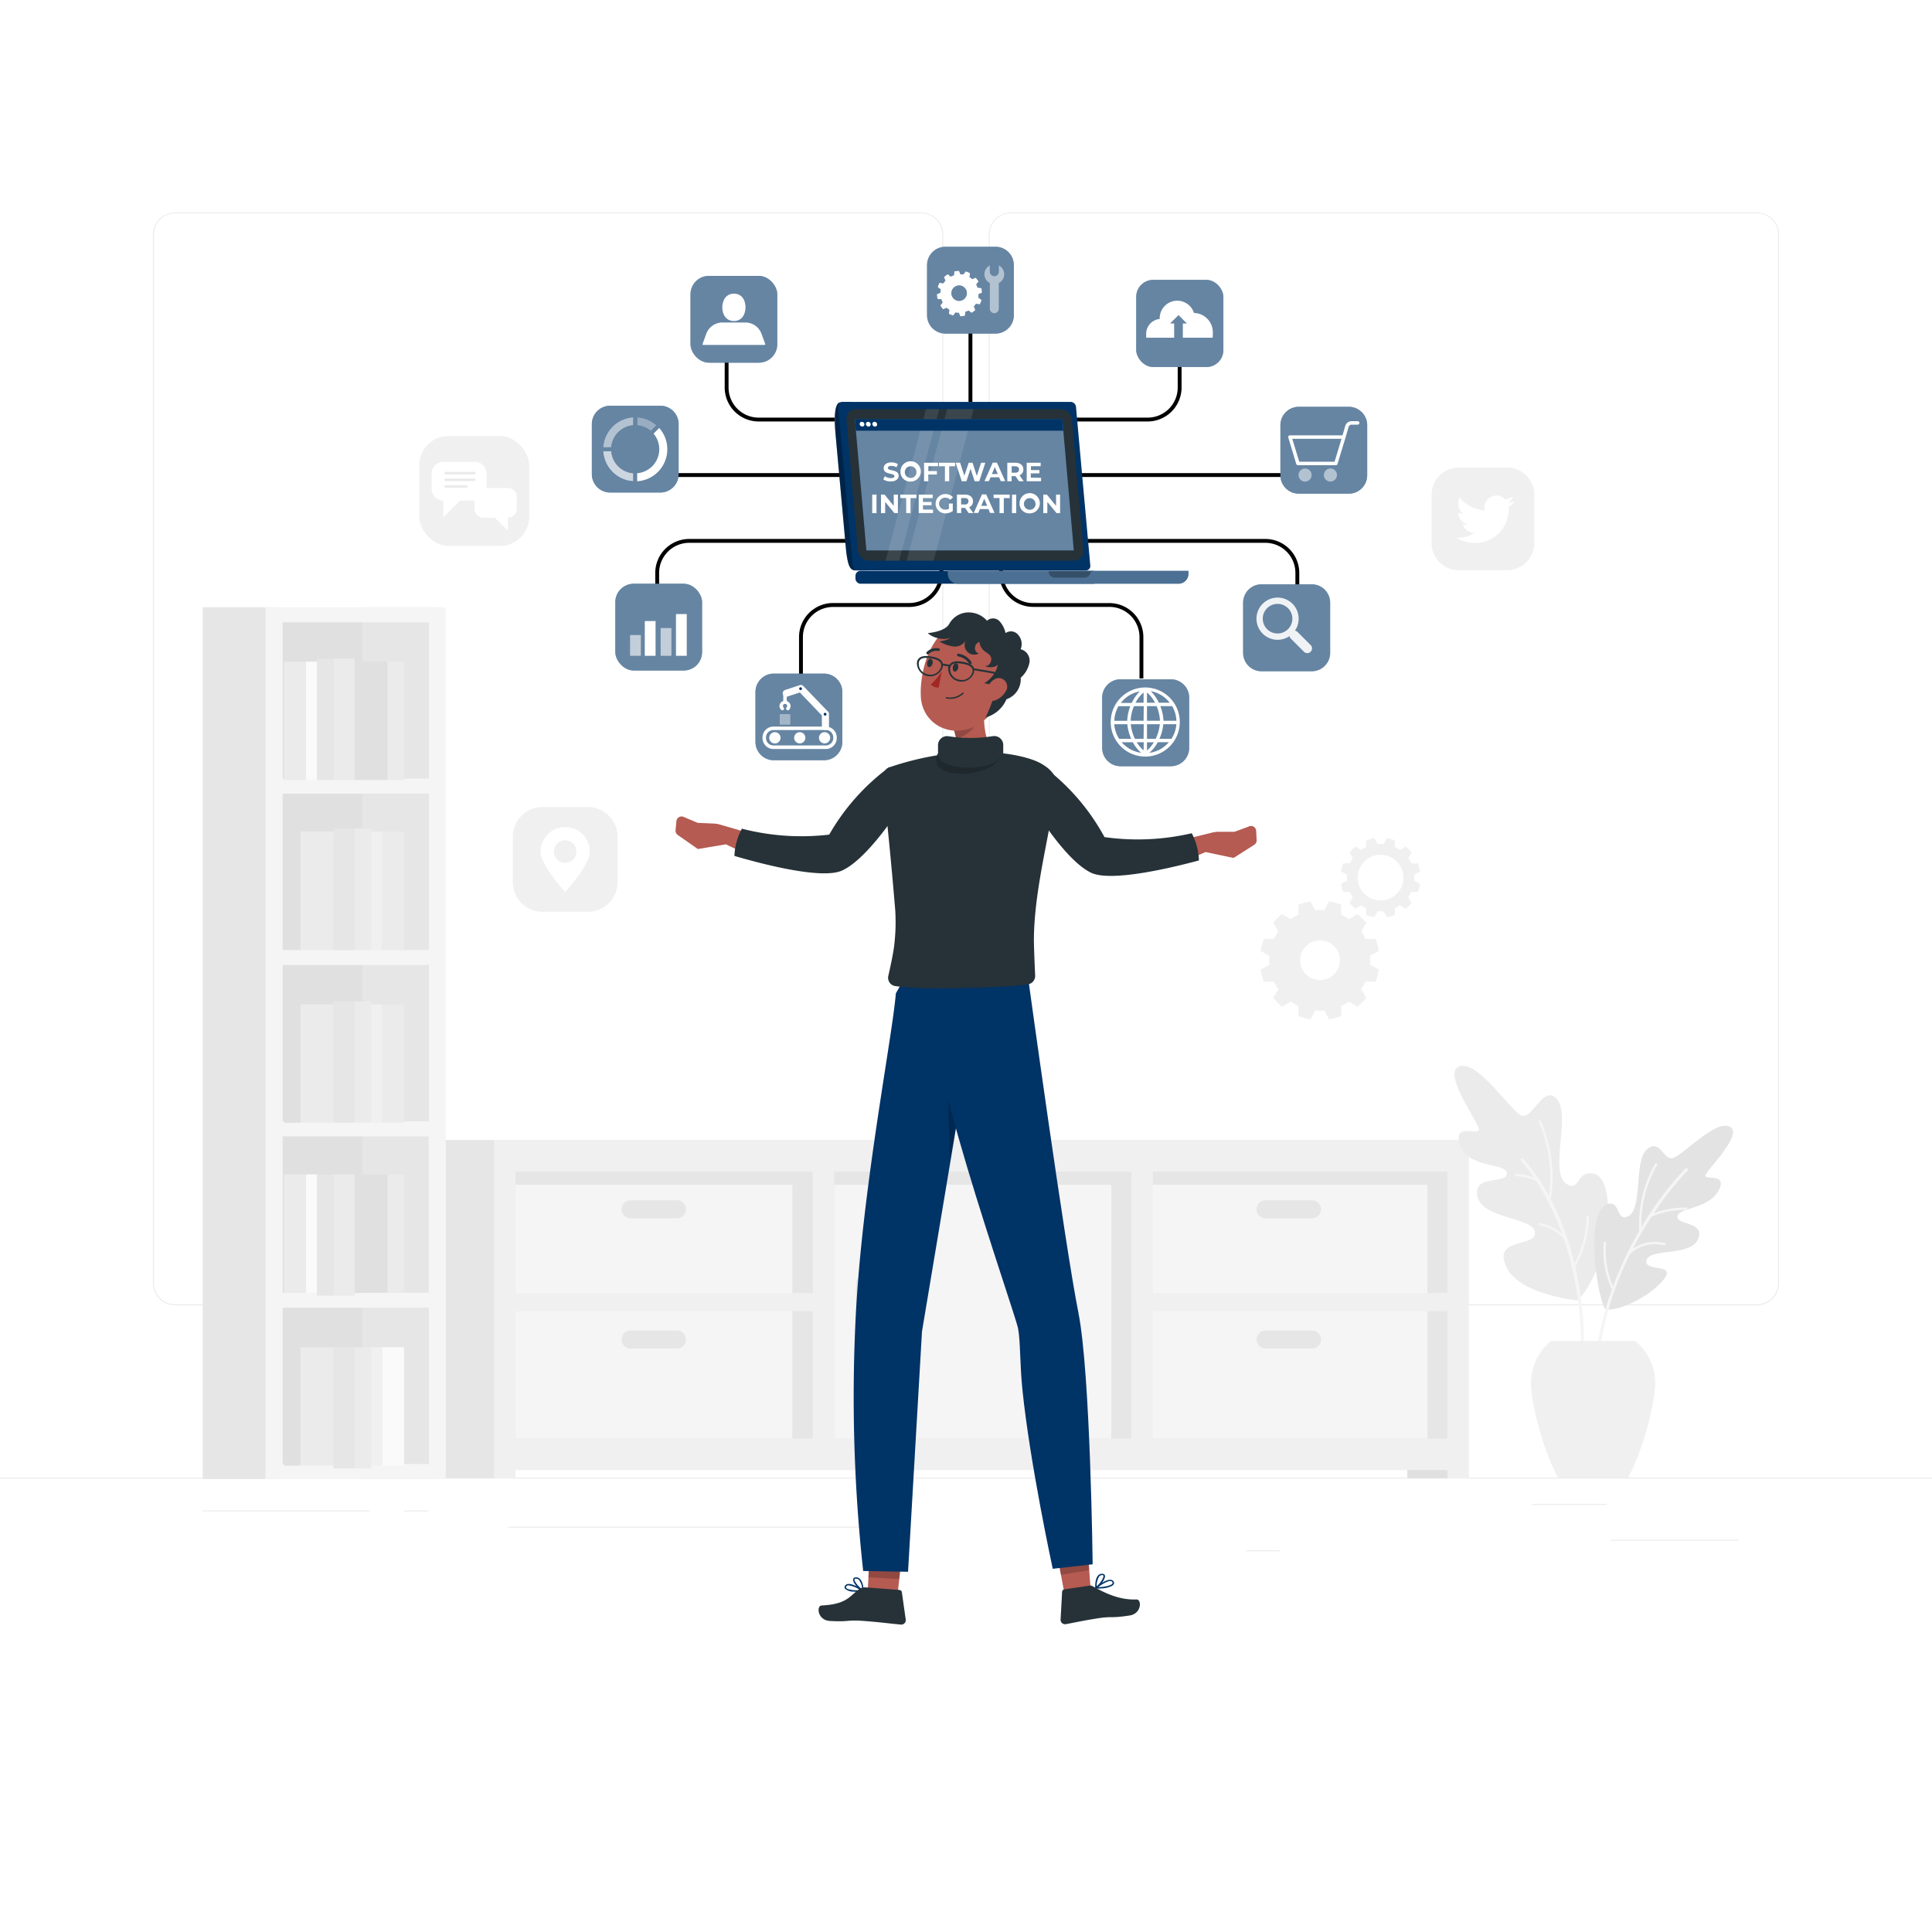 <svg class="animated" id="freepik_stories-software-integration" xmlns="http://www.w3.org/2000/svg" viewBox="0 0 500 500" version="1.1" xmlns:xlink="http://www.w3.org/1999/xlink" xmlns:svgjs="http://svgjs.com/svgjs"><style>svg#freepik_stories-software-integration:not(.animated) .animable {opacity: 0;}svg#freepik_stories-software-integration.animated #freepik--background-complete--inject-1 {animation: 1.5s Infinite  linear floating;animation-delay: 0s;}svg#freepik_stories-software-integration.animated #freepik--Globe--inject-1 {animation: 1.5s Infinite  linear heartbeat;animation-delay: 0s;}svg#freepik_stories-software-integration.animated #freepik--Search--inject-1 {animation: 1.5s Infinite  linear heartbeat;animation-delay: 0s;}svg#freepik_stories-software-integration.animated #freepik--Cart--inject-1 {animation: 1.5s Infinite  linear heartbeat;animation-delay: 0s;}svg#freepik_stories-software-integration.animated #freepik--Cloud--inject-1 {animation: 1.5s Infinite  linear heartbeat;animation-delay: 0s;}svg#freepik_stories-software-integration.animated #freepik--Tools--inject-1 {animation: 1.5s Infinite  linear heartbeat;animation-delay: 0s;}svg#freepik_stories-software-integration.animated #freepik--Machine--inject-1 {animation: 1.5s Infinite  linear heartbeat;animation-delay: 0s;}svg#freepik_stories-software-integration.animated #freepik--Profile--inject-1 {animation: 1.5s Infinite  linear heartbeat;animation-delay: 0s;}svg#freepik_stories-software-integration.animated #freepik--chart-2--inject-1 {animation: 1.5s Infinite  linear heartbeat;animation-delay: 0s;}svg#freepik_stories-software-integration.animated #freepik--chart-1--inject-1 {animation: 1.5s Infinite  linear heartbeat;animation-delay: 0s;}svg#freepik_stories-software-integration.animated #freepik--Device--inject-1 {animation: 1.5s Infinite  linear heartbeat;animation-delay: 0s;}            @keyframes floating {                0% {                    opacity: 1;                    transform: translateY(0px);                }                50% {                    transform: translateY(-10px);                }                100% {                    opacity: 1;                    transform: translateY(0px);                }            }                    @keyframes heartbeat {                0% {                    transform: scale(1);                }                10% {                    transform: scale(1.1);                }                30% {                    transform: scale(1);                }                40% {                    transform: scale(1);                }                50% {                    transform: scale(1.1);                }                60% {                    transform: scale(1);                }                100% {                    transform: scale(1);                }            }        .animator-hidden { display: none; }</style><g id="freepik--background-complete--inject-1" class="animable animator-active" style="transform-origin: 250px 228.23px;"><rect x="416.78" y="398.49" width="33.12" height="0.25" style="fill: rgb(235, 235, 235); transform-origin: 433.34px 398.615px;" id="elmdzl9730f5o" class="animable"></rect><rect x="322.53" y="401.21" width="8.69" height="0.25" style="fill: rgb(235, 235, 235); transform-origin: 326.875px 401.335px;" id="elb2umhx8a889" class="animable"></rect><rect x="396.59" y="389.21" width="19.19" height="0.25" style="fill: rgb(235, 235, 235); transform-origin: 406.185px 389.335px;" id="eludau43jxu9i" class="animable"></rect><rect x="52.46" y="390.89" width="43.19" height="0.25" style="fill: rgb(235, 235, 235); transform-origin: 74.055px 391.015px;" id="el875p62zis1" class="animable"></rect><rect x="104.56" y="390.89" width="6.33" height="0.25" style="fill: rgb(235, 235, 235); transform-origin: 107.725px 391.015px;" id="elmp7wev4kzdr" class="animable"></rect><rect x="131.47" y="395.11" width="93.68" height="0.25" style="fill: rgb(235, 235, 235); transform-origin: 178.31px 395.235px;" id="elfw0ox5n137g" class="animable"></rect><path d="M238.4,337.8H45.3a5.71,5.71,0,0,1-5.71-5.71V60.66A5.71,5.71,0,0,1,45.3,55H238.4a5.71,5.71,0,0,1,5.71,5.71V332.09A5.71,5.71,0,0,1,238.4,337.8ZM45.3,55.2a5.47,5.47,0,0,0-5.46,5.46V332.09a5.47,5.47,0,0,0,5.46,5.46H238.4a5.47,5.47,0,0,0,5.46-5.46V60.66a5.47,5.47,0,0,0-5.46-5.46Z" style="fill: rgb(235, 235, 235); transform-origin: 141.85px 196.4px;" id="elyuwlcznp1hj" class="animable"></path><path d="M454.7,337.8H261.6a5.71,5.71,0,0,1-5.71-5.71V60.66A5.71,5.71,0,0,1,261.6,55H454.7a5.71,5.71,0,0,1,5.71,5.71V332.09A5.71,5.71,0,0,1,454.7,337.8ZM261.6,55.2a5.47,5.47,0,0,0-5.46,5.46V332.09a5.47,5.47,0,0,0,5.46,5.46H454.7a5.47,5.47,0,0,0,5.46-5.46V60.66a5.47,5.47,0,0,0-5.46-5.46Z" style="fill: rgb(235, 235, 235); transform-origin: 358.15px 196.4px;" id="elc664g6f9gel" class="animable"></path><rect y="382.4" width="500" height="0.25" style="fill: rgb(235, 235, 235); transform-origin: 250px 382.525px;" id="elter5wdj5kqp" class="animable"></rect><g id="el5y6qmap2gq9"><rect x="295.69" y="300.63" width="81.48" height="75.92" style="fill: rgb(230, 230, 230); transform-origin: 336.43px 338.59px; transform: rotate(180deg);" class="animable"></rect></g><g id="eluihbb3y0qda"><rect x="364.21" y="378.93" width="10.4" height="3.63" style="fill: rgb(224, 224, 224); transform-origin: 369.41px 380.745px; transform: rotate(180deg);" class="animable"></rect></g><g id="el4ew9ukpvdu8"><rect x="130.23" y="300.63" width="165.45" height="75.19" style="fill: rgb(230, 230, 230); transform-origin: 212.955px 338.225px; transform: rotate(180deg);" class="animable"></rect></g><g id="el122al78foiua"><rect x="102.6" y="295.03" width="25.4" height="87.54" style="fill: rgb(230, 230, 230); transform-origin: 115.3px 338.8px; transform: rotate(180deg);" class="animable"></rect></g><g id="eludyp88l2o7"><rect x="215.89" y="306.61" width="71.73" height="65.69" style="fill: rgb(245, 245, 245); transform-origin: 251.755px 339.455px; transform: rotate(180deg);" class="animable"></rect></g><g id="eli90g1pd60h"><rect x="297.68" y="306.61" width="71.73" height="65.69" style="fill: rgb(245, 245, 245); transform-origin: 333.545px 339.455px; transform: rotate(180deg);" class="animable"></rect></g><g id="elpeeq7baezzi"><rect x="133.33" y="306.61" width="71.73" height="65.69" style="fill: rgb(245, 245, 245); transform-origin: 169.195px 339.455px; transform: rotate(180deg);" class="animable"></rect></g><path d="M127.88,295v87.54h5.54v-2.08H374.58v2.08h5.55V295H127.88Zm246.7,39.64H298.37V303.23h76.21ZM298.37,372.3V339.35h76.21V372.3Zm-82.48-69.07h76.93V372.3H215.89Zm-82.47,36.12h76.93V372.3H133.42Zm0-36.12h76.93v31.44H133.42Z" style="fill: rgb(240, 240, 240); transform-origin: 254.005px 338.77px;" id="elfj6wgh3dvbt" class="animable"></path><path d="M327.54,315.29h12a2.33,2.33,0,0,0,2.34-2.33h0a2.33,2.33,0,0,0-2.34-2.33h-12a2.33,2.33,0,0,0-2.33,2.33h0A2.33,2.33,0,0,0,327.54,315.29Z" style="fill: rgb(230, 230, 230); transform-origin: 333.545px 312.96px;" id="elamzyr5aq0j" class="animable"></path><path d="M226.21,344.22v-12a2.33,2.33,0,0,0-2.33-2.33h0a2.33,2.33,0,0,0-2.34,2.33v12a2.33,2.33,0,0,0,2.34,2.33h0A2.33,2.33,0,0,0,226.21,344.22Z" style="fill: rgb(230, 230, 230); transform-origin: 223.875px 338.22px;" id="el3l5d100ti3i" class="animable"></path><path d="M327.54,349h12a2.33,2.33,0,0,0,2.34-2.33h0a2.34,2.34,0,0,0-2.34-2.34h-12a2.33,2.33,0,0,0-2.33,2.34h0A2.33,2.33,0,0,0,327.54,349Z" style="fill: rgb(230, 230, 230); transform-origin: 333.545px 346.665px;" id="el3ukstjd7wzw" class="animable"></path><path d="M163.19,315.29h12a2.33,2.33,0,0,0,2.33-2.33h0a2.33,2.33,0,0,0-2.33-2.33h-12a2.33,2.33,0,0,0-2.33,2.33h0A2.33,2.33,0,0,0,163.19,315.29Z" style="fill: rgb(230, 230, 230); transform-origin: 169.19px 312.96px;" id="el1h8hf7p4z28" class="animable"></path><path d="M163.19,349h12a2.33,2.33,0,0,0,2.33-2.33h0a2.33,2.33,0,0,0-2.33-2.34h-12a2.33,2.33,0,0,0-2.33,2.34h0A2.33,2.33,0,0,0,163.19,349Z" style="fill: rgb(230, 230, 230); transform-origin: 169.19px 346.665px;" id="ele4bn4f0jhei" class="animable"></path><g id="el7qwccdv1t2i"><rect x="70.93" y="159.1" width="23.72" height="221.74" style="fill: rgb(224, 224, 224); transform-origin: 82.79px 269.97px; transform: rotate(180deg);" class="animable"></rect></g><path d="M52.46,157.16V382.78H70.93V157.16Z" style="fill: rgb(230, 230, 230); transform-origin: 61.695px 269.97px;" id="elstnri2fpue9" class="animable"></path><path d="M93.77,157.16V382.78h18.48V157.16Z" style="fill: rgb(230, 230, 230); transform-origin: 103.01px 269.97px;" id="ello0vnrvvc2d" class="animable"></path><path d="M68.72,157.16V382.78h46.66V157.16ZM111,161.05V201.5H73.15V161.05ZM73.15,290.2V249.74H111V290.2Zm37.8,3.89v40.46H73.15V294.09Zm-37.8-48.24V205.4H111v40.45Zm0,133V338.44H111v40.45Z" style="fill: rgb(245, 245, 245); transform-origin: 92.05px 269.97px;" id="eljbbsjz35gie" class="animable"></path><rect x="86.28" y="170.48" width="5.51" height="31.39" style="fill: rgb(235, 235, 235); transform-origin: 89.035px 186.175px;" id="elbog7g87dvku" class="animable"></rect><rect x="82.02" y="170.48" width="4.26" height="31.39" style="fill: rgb(230, 230, 230); transform-origin: 84.15px 186.175px;" id="el85mohuuxwqn" class="animable"></rect><rect x="91.79" y="171.23" width="8.52" height="30.65" style="fill: rgb(224, 224, 224); transform-origin: 96.05px 186.555px;" id="el9l7m1gs22sb" class="animable"></rect><rect x="100.31" y="171.23" width="4.26" height="30.65" style="fill: rgb(235, 235, 235); transform-origin: 102.44px 186.555px;" id="eldzp0acuin7b" class="animable"></rect><rect x="73.49" y="171.23" width="5.68" height="30.65" style="fill: rgb(235, 235, 235); transform-origin: 76.33px 186.555px;" id="el4l78ooabeyf" class="animable"></rect><rect x="79.18" y="171.23" width="2.84" height="30.65" style="fill: rgb(250, 250, 250); transform-origin: 80.6px 186.555px;" id="eluq5ntkf3xte" class="animable"></rect><g id="elv7i4hkgggxm"><rect x="86.28" y="214.44" width="5.51" height="31.39" style="fill: rgb(230, 230, 230); transform-origin: 89.035px 230.135px; transform: rotate(180deg);" class="animable"></rect></g><g id="elvfzr1akri1"><rect x="91.79" y="214.44" width="4.26" height="31.39" style="fill: rgb(235, 235, 235); transform-origin: 93.92px 230.135px; transform: rotate(180deg);" class="animable"></rect></g><g id="elitf5wtsia9"><rect x="77.76" y="215.19" width="8.52" height="30.65" style="fill: rgb(235, 235, 235); transform-origin: 82.02px 230.515px; transform: rotate(180deg);" class="animable"></rect></g><g id="el4y7qlhcn1q"><rect x="73.49" y="215.19" width="4.26" height="30.65" style="fill: rgb(224, 224, 224); transform-origin: 75.62px 230.515px; transform: rotate(180deg);" class="animable"></rect></g><g id="elljf33o3tkeb"><rect x="98.89" y="215.19" width="5.68" height="30.65" style="fill: rgb(235, 235, 235); transform-origin: 101.73px 230.515px; transform: rotate(180deg);" class="animable"></rect></g><g id="eld4oewohp0a"><rect x="96.05" y="215.19" width="2.84" height="30.65" style="fill: rgb(240, 240, 240); transform-origin: 97.47px 230.515px; transform: rotate(180deg);" class="animable"></rect></g><g id="elmlcwl60vhto"><rect x="86.28" y="259.18" width="5.51" height="31.39" style="fill: rgb(230, 230, 230); transform-origin: 89.035px 274.875px; transform: rotate(180deg);" class="animable"></rect></g><g id="elckdiktz6pmc"><rect x="91.79" y="259.18" width="4.26" height="31.39" style="fill: rgb(235, 235, 235); transform-origin: 93.92px 274.875px; transform: rotate(180deg);" class="animable"></rect></g><g id="elj6nmn2g3sre"><rect x="77.76" y="259.92" width="8.52" height="30.65" style="fill: rgb(235, 235, 235); transform-origin: 82.02px 275.245px; transform: rotate(180deg);" class="animable"></rect></g><g id="el44p7iopq2fx"><rect x="73.49" y="259.92" width="4.26" height="30.65" style="fill: rgb(224, 224, 224); transform-origin: 75.62px 275.245px; transform: rotate(180deg);" class="animable"></rect></g><g id="el1dht2j6tbrp"><rect x="98.89" y="259.92" width="5.68" height="30.65" style="fill: rgb(235, 235, 235); transform-origin: 101.73px 275.245px; transform: rotate(180deg);" class="animable"></rect></g><g id="els9258jcpdzq"><rect x="96.05" y="259.92" width="2.84" height="30.65" style="fill: rgb(240, 240, 240); transform-origin: 97.47px 275.245px; transform: rotate(180deg);" class="animable"></rect></g><rect x="86.28" y="303.92" width="5.51" height="31.39" style="fill: rgb(235, 235, 235); transform-origin: 89.035px 319.615px;" id="elero3hjvmlk9" class="animable"></rect><rect x="82.02" y="303.92" width="4.26" height="31.39" style="fill: rgb(230, 230, 230); transform-origin: 84.15px 319.615px;" id="eln0jwx69dmop" class="animable"></rect><rect x="91.79" y="303.92" width="8.52" height="30.65" style="fill: rgb(224, 224, 224); transform-origin: 96.05px 319.245px;" id="el6s1o4iff319" class="animable"></rect><rect x="100.31" y="303.92" width="4.26" height="30.65" style="fill: rgb(235, 235, 235); transform-origin: 102.44px 319.245px;" id="eln8jffpp2jt" class="animable"></rect><rect x="73.49" y="303.92" width="5.68" height="30.65" style="fill: rgb(235, 235, 235); transform-origin: 76.33px 319.245px;" id="eln4w53ny31l" class="animable"></rect><rect x="79.18" y="303.92" width="2.84" height="30.65" style="fill: rgb(250, 250, 250); transform-origin: 80.6px 319.245px;" id="elx5sz79fezdf" class="animable"></rect><g id="elr8gao0qbhzq"><rect x="86.28" y="348.65" width="5.51" height="31.39" style="fill: rgb(230, 230, 230); transform-origin: 89.035px 364.345px; transform: rotate(180deg);" class="animable"></rect></g><g id="elomamfda7di"><rect x="91.79" y="348.65" width="4.26" height="31.39" style="fill: rgb(235, 235, 235); transform-origin: 93.92px 364.345px; transform: rotate(180deg);" class="animable"></rect></g><g id="elhnf3miwhhe"><rect x="77.76" y="348.65" width="8.52" height="30.65" style="fill: rgb(235, 235, 235); transform-origin: 82.02px 363.975px; transform: rotate(180deg);" class="animable"></rect></g><g id="el1k06mtx7t9k"><rect x="73.49" y="348.65" width="4.26" height="30.65" style="fill: rgb(224, 224, 224); transform-origin: 75.62px 363.975px; transform: rotate(180deg);" class="animable"></rect></g><g id="elfg0tkq1stxa"><rect x="98.89" y="348.65" width="5.68" height="30.65" style="fill: rgb(250, 250, 250); transform-origin: 101.73px 363.975px; transform: rotate(180deg);" class="animable"></rect></g><g id="ellmivsgpfkpb"><rect x="96.05" y="348.65" width="2.84" height="30.65" style="fill: rgb(240, 240, 240); transform-origin: 97.47px 363.975px; transform: rotate(180deg);" class="animable"></rect></g><path d="M408.88,335.9c-.1.11.44.85-1.74.53-5.35-.81-14.69-3-17.28-8.49-3.71-7.87,7.79-5,7.39-9s-13.48-3.33-14.87-9.23,7.49-3.09,7.6-6-10.11-1.09-12.14-7.45,5.7-1.68,4.82-4.33-9.54-14.62-4.84-16,12.64,10.9,15.7,12.64,5.78-8.29,9.43-4.06-2.14,19.05,2.51,21.93c3.47,2.14,2.49-3.76,7.06-2.66C418.74,305.28,416.65,327.21,408.88,335.9Z" style="fill: rgb(235, 235, 235); transform-origin: 396.297px 306.166px;" id="elhsgxi2hf6aj" class="animable"></path><path d="M392.34,303.76a17.81,17.81,0,0,1,4.63.95,33.82,33.82,0,0,0-3.29-4.23.41.41,0,0,1,0-.57.4.4,0,0,1,.56,0,46.56,46.56,0,0,1,6.6,9.57,35.25,35.25,0,0,0-2.61-19.12.3.3,0,0,1,.54-.26c0,.1,4.58,9.57,2.52,20.22.55,1.05,1.1,2.16,1.65,3.36A76.33,76.33,0,0,1,407.47,327a27.37,27.37,0,0,0,3.16-12.11.29.29,0,0,1,.3-.29.29.29,0,0,1,.29.3,27.37,27.37,0,0,1-3.55,12.94,92.4,92.4,0,0,1,2,27.36.41.41,0,0,1-.43.37h-.05a.39.39,0,0,1-.31-.42,87.56,87.56,0,0,0-4.11-34.42,10.91,10.91,0,0,0-6.33-3.62.3.3,0,0,1-.25-.34.29.29,0,0,1,.34-.24,11.19,11.19,0,0,1,5.78,2.87,66.45,66.45,0,0,0-6.77-13.76,16.19,16.19,0,0,0-5.27-1.24A.31.31,0,0,1,392,304,.29.29,0,0,1,392.34,303.76Z" style="fill: rgb(245, 245, 245); transform-origin: 401.603px 322.757px;" id="el9nunlbzo6f9" class="animable"></path><path d="M415.75,338.94c4.45.08,12.05-4.05,15-8.07s-5.49-1.55-4.62-4.76,11.38-.84,13.32-5.43-5.64-3.53-5.34-5.88,8.16-1.87,10.68-6.75-4.39-2.15-3.3-4.17,9.74-10.54,6.12-12.31-11.75,7.09-14.47,8.08-3.35-5.13-6.89-2.2-.89,15.73-5.06,17.42c-3.1,1.26-1.78-4.61-5.35-3.13C409.63,314.33,413.94,338.9,415.75,338.94Z" style="fill: rgb(224, 224, 224); transform-origin: 430.546px 315.139px;" id="el8oafadvbktw" class="animable"></path><g id="el3cz1beh5xek"><g style="opacity: 0.3; transform-origin: 430.546px 315.139px;" class="animable"><path d="M415.75,338.94c4.45.08,12.05-4.05,15-8.07s-5.49-1.55-4.62-4.76,11.38-.84,13.32-5.43-5.64-3.53-5.34-5.88,8.16-1.87,10.68-6.75-4.39-2.15-3.3-4.17,9.74-10.54,6.12-12.31-11.75,7.09-14.47,8.08-3.35-5.13-6.89-2.2-.89,15.73-5.06,17.42c-3.1,1.26-1.78-4.61-5.35-3.13C409.63,314.33,413.94,338.9,415.75,338.94Z" style="fill: rgb(235, 235, 235); transform-origin: 430.546px 315.139px;" id="elfzu96zm4u5m" class="animable"></path></g></g><path d="M417.22,333.59a.23.23,0,0,1-.16-.13,23.24,23.24,0,0,1-2-11.93.3.3,0,0,1,.32-.28.31.31,0,0,1,.28.32,23.67,23.67,0,0,0,1.8,11.35,91.06,91.06,0,0,1,6.78-14.35,31.31,31.31,0,0,1,4.16-17.46.3.3,0,0,1,.5.32,31,31,0,0,0-4.12,16.22,83.27,83.27,0,0,1,11.38-15.22.4.4,0,0,1,.56,0,.39.39,0,0,1,0,.56A77.93,77.93,0,0,0,428,314a23.39,23.39,0,0,1,8.42-1.49.31.31,0,0,1,.29.31.3.3,0,0,1-.3.29h0a22.8,22.8,0,0,0-9,1.75,94.58,94.58,0,0,0-4.85,8.33,10.08,10.08,0,0,1,8.31-1.46.29.29,0,0,1,.21.36.28.28,0,0,1-.36.21,9.56,9.56,0,0,0-8.78,2.13,80.39,80.39,0,0,0-8.63,32.64.4.4,0,0,1-.4.38h0a.39.39,0,0,1-.38-.41A78.49,78.49,0,0,1,417.22,333.59Z" style="fill: rgb(245, 245, 245); transform-origin: 424.684px 329.228px;" id="el4myn3wue00q" class="animable"></path><path d="M403.22,382.43c-4.25-8-7-19.54-7-24.6a14.11,14.11,0,0,1,5.19-10.8h21.77a14.1,14.1,0,0,1,5.18,10.8c0,5.06-2.79,16.61-7,24.6Z" style="fill: rgb(240, 240, 240); transform-origin: 412.29px 364.73px;" id="elpmmaednxay8" class="animable"></path><path d="M366,227.14c0-.26,0-.52,0-.77l1.51-.84a11.29,11.29,0,0,0-.56-2.09l-1.73,0a8.46,8.46,0,0,0-.77-1.34l.89-1.47a10.19,10.19,0,0,0-1.54-1.54l-1.47.89a8.46,8.46,0,0,0-1.34-.77l0-1.73a11.29,11.29,0,0,0-2.09-.56l-.84,1.51c-.25,0-.51,0-.77,0s-.52,0-.77,0l-.84-1.51a11.29,11.29,0,0,0-2.09.56l0,1.73a8.46,8.46,0,0,0-1.34.77l-1.48-.89a10.61,10.61,0,0,0-1.53,1.54l.89,1.47a7.75,7.75,0,0,0-.77,1.34l-1.73,0a10.56,10.56,0,0,0-.56,2.09l1.51.84c0,.25,0,.51,0,.77s0,.52,0,.77l-1.51.84a10.56,10.56,0,0,0,.56,2.09l1.73,0a7.75,7.75,0,0,0,.77,1.34l-.89,1.48a11.06,11.06,0,0,0,1.53,1.53l1.48-.89a7.75,7.75,0,0,0,1.34.77l0,1.73a10.56,10.56,0,0,0,2.09.56l.84-1.51c.25,0,.51,0,.77,0s.52,0,.77,0l.84,1.51a10.56,10.56,0,0,0,2.09-.56l0-1.73a7.75,7.75,0,0,0,1.34-.77l1.47.89a10.61,10.61,0,0,0,1.54-1.53l-.89-1.48a8.46,8.46,0,0,0,.77-1.34l1.73,0a11.29,11.29,0,0,0,.56-2.09l-1.51-.84C366,227.66,366,227.4,366,227.14Zm-8.71,5.92a5.92,5.92,0,1,1,5.92-5.92A5.92,5.92,0,0,1,357.25,233.06Z" style="fill: rgb(240, 240, 240); transform-origin: 357.29px 227.14px;" id="elsnfgxycbt4c" class="animable"></path><path d="M354.62,248.51c0-.39,0-.77-.05-1.15l2.25-1.26A15.05,15.05,0,0,0,356,243l-2.57.05a13.7,13.7,0,0,0-1.16-2l1.33-2.21a15.09,15.09,0,0,0-2.3-2.29l-2.21,1.32a13,13,0,0,0-2-1.15l0-2.58a15.52,15.52,0,0,0-3.13-.84l-1.25,2.26a11.15,11.15,0,0,0-2.31,0l-1.25-2.26a15.52,15.52,0,0,0-3.13.84l0,2.58a13,13,0,0,0-2,1.15l-2.22-1.32a15.49,15.49,0,0,0-2.29,2.29l1.33,2.21a13.7,13.7,0,0,0-1.16,2l-2.58-.05a15.7,15.7,0,0,0-.84,3.13l2.26,1.26c0,.38-.05.76-.05,1.15s0,.77.05,1.15l-2.26,1.26a15.7,15.7,0,0,0,.84,3.13l2.58-.05a13.2,13.2,0,0,0,1.16,2l-1.33,2.21a15.49,15.49,0,0,0,2.29,2.29l2.22-1.32a12.26,12.26,0,0,0,2,1.15l0,2.58a15.52,15.52,0,0,0,3.13.84l1.25-2.26a11.15,11.15,0,0,0,2.31,0l1.25,2.26a15.52,15.52,0,0,0,3.13-.84l0-2.58a12.26,12.26,0,0,0,2-1.15l2.21,1.32a15.09,15.09,0,0,0,2.3-2.29L352.25,256a13.2,13.2,0,0,0,1.16-2l2.57.05a15.05,15.05,0,0,0,.84-3.13l-2.25-1.26C354.6,249.28,354.62,248.9,354.62,248.51Zm-13,5.14a5.14,5.14,0,1,1,5.14-5.14A5.14,5.14,0,0,1,341.58,253.65Z" style="fill: rgb(240, 240, 240); transform-origin: 341.54px 248.54px;" id="eldtrx8jzvxeq" class="animable"></path><path d="M152.16,208.87H140.38a7.66,7.66,0,0,0-7.66,7.67v11.77a7.67,7.67,0,0,0,7.66,7.67h11.78a7.67,7.67,0,0,0,7.66-7.67V216.54A7.66,7.66,0,0,0,152.16,208.87Zm-5.89,22s-6.37-6.94-6.37-10.46a6.37,6.37,0,1,1,12.74,0C152.64,223.9,146.27,230.84,146.27,230.84Z" style="fill: rgb(240, 240, 240); transform-origin: 146.27px 222.425px;" id="elr8ulm8oslg" class="animable"></path><path d="M146.27,217.48a2.91,2.91,0,1,0,2.91,2.9A2.9,2.9,0,0,0,146.27,217.48Z" style="fill: rgb(240, 240, 240); transform-origin: 146.27px 220.39px;" id="elzhlsdx1sezo" class="animable"></path><path d="M390,121H377.57a7.07,7.07,0,0,0-7.08,7.07v12.44a7.07,7.07,0,0,0,7.08,7.07H390a7.06,7.06,0,0,0,7.07-7.07V128A7.06,7.06,0,0,0,390,121Zm1.66,9.09a5.84,5.84,0,0,1-1.13,1.09.08.08,0,0,0-.05.09,8,8,0,0,1-.08,1.39,9.11,9.11,0,0,1-.76,2.79A9.24,9.24,0,0,1,388,137.9a8.26,8.26,0,0,1-4.3,2.4,9.52,9.52,0,0,1-1.76.22,9.11,9.11,0,0,1-5-1.36l-.08,0a6.69,6.69,0,0,0,4.65-1.27,3.19,3.19,0,0,1-2.95-2.18,3.24,3.24,0,0,0,1.35,0h0a3.19,3.19,0,0,1-2.06-1.45,3.12,3.12,0,0,1-.48-1.66,3.23,3.23,0,0,0,1.37.38,3.22,3.22,0,0,1-1.29-1.91,3.06,3.06,0,0,1,.31-2.27,9.12,9.12,0,0,0,6.52,3.28,1.35,1.35,0,0,0-.06-.35,3.08,3.08,0,0,1,.43-2.06,3,3,0,0,1,2.12-1.38,3.09,3.09,0,0,1,2.73.87.17.17,0,0,0,.18.05,6.33,6.33,0,0,0,1.81-.69h0a3.2,3.2,0,0,1-1.25,1.63,5.93,5.93,0,0,0,1.74-.48Z" style="fill: rgb(240, 240, 240); transform-origin: 383.78px 134.29px;" id="elt28ban0yqug" class="animable"></path><rect x="108.51" y="112.84" width="28.45" height="28.45" rx="7.57" style="fill: rgb(240, 240, 240); transform-origin: 122.735px 127.065px;" id="eldkimjlbuktr" class="animable"></rect><path d="M125.92,122.54v4a3,3,0,0,1-3,3h-3.83l-4.37,4.37v-4.37a3,3,0,0,1-3-3v-4a3,3,0,0,1,3-3h8.2A3,3,0,0,1,125.92,122.54Z" style="fill: rgb(255, 255, 255); transform-origin: 118.82px 126.725px;" id="elm0x32kx2ikk" class="animable"></path><path d="M133.75,128.59v3.08a2.31,2.31,0,0,1-2.31,2.31v3.36L128.08,134h-2.94a2.31,2.31,0,0,1-2.31-2.31v-3.08a2.31,2.31,0,0,1,2.31-2.32h6.3A2.31,2.31,0,0,1,133.75,128.59Z" style="fill: rgb(255, 255, 255); transform-origin: 128.29px 131.815px;" id="elw1aufqymyug" class="animable"></path><path d="M122.75,122.79h-7.42a.34.34,0,1,1,0-.68h7.42a.34.34,0,0,1,0,.68Z" style="fill: rgb(235, 235, 235); transform-origin: 119.04px 122.45px;" id="els1bfox2ibi" class="animable"></path><path d="M122.75,124.52h-7.42a.34.34,0,1,1,0-.68h7.42a.34.34,0,1,1,0,.68Z" style="fill: rgb(235, 235, 235); transform-origin: 119.04px 124.18px;" id="elihteknok3l" class="animable"></path><path d="M120.68,126.25h-5.35a.34.34,0,1,1,0-.68h5.35a.34.34,0,1,1,0,.68Z" style="fill: rgb(235, 235, 235); transform-origin: 118.005px 125.91px;" id="el6licnof8o5l" class="animable"></path></g><g id="freepik--Shadow--inject-1" class="animable animator-hidden" style="transform-origin: 250px 412.39px;"><ellipse id="freepik--path--inject-1" cx="250" cy="412.39" rx="193.89" ry="11.32" style="fill: rgb(245, 245, 245); transform-origin: 250px 412.39px;" class="animable"></ellipse></g><g id="freepik--Globe--inject-1" class="animable" style="transform-origin: 283.16px 169.15px;"><path d="M295.9,175.59h-1V164.86a7.81,7.81,0,0,0-7.79-7.8H267.36a8.81,8.81,0,0,1-8.8-8.8V140h1v8.28a7.81,7.81,0,0,0,7.8,7.8h19.75a8.8,8.8,0,0,1,8.79,8.8Z" id="elfgv14qbh7qd" class="animable" style="transform-origin: 277.23px 157.795px;"></path><path d="M303,175.8H290a4.76,4.76,0,0,0-4.76,4.75v13a4.76,4.76,0,0,0,4.76,4.75H303a4.76,4.76,0,0,0,4.76-4.75v-13A4.76,4.76,0,0,0,303,175.8Z" style="fill: rgb(0, 51, 102); transform-origin: 296.5px 187.05px;" id="elsr2hauwj12" class="animable"></path><g id="el4rnx86gz8k4"><g style="opacity: 0.4; transform-origin: 296.5px 187.05px;" class="animable"><path d="M303,175.8H290a4.76,4.76,0,0,0-4.76,4.75v13a4.76,4.76,0,0,0,4.76,4.75H303a4.76,4.76,0,0,0,4.76-4.75v-13A4.76,4.76,0,0,0,303,175.8Z" style="fill: rgb(255, 255, 255); transform-origin: 296.5px 187.05px;" id="elqym5fueriwq" class="animable"></path></g></g><path d="M296.4,177.92a8.94,8.94,0,1,0,8.93,8.93A8.95,8.95,0,0,0,296.4,177.92Zm-1.42,1a10.13,10.13,0,0,0-2.08,3h-2.83A8,8,0,0,1,295,178.93Zm-5.52,3.84h3.06a12.21,12.21,0,0,0-.79,3.58l0,.21h-3.35A8.13,8.13,0,0,1,289.46,182.77Zm.18,8.45a8.07,8.07,0,0,1-1.27-3.78h3.38a12.3,12.3,0,0,0,1,3.78Zm.66.88h2.87a9.6,9.6,0,0,0,2.16,2.73A8,8,0,0,1,290.3,192.1Zm5.66,2.11a8.59,8.59,0,0,1-1.77-2.11H296Zm0-3h-2.25a11.46,11.46,0,0,1-1.07-3.78H296Zm0-4.66h-3.35a10.94,10.94,0,0,1,.86-3.79H296Zm0-4.67h-2.08a8.72,8.72,0,0,1,2.08-2.65Zm8.49,4.67h-3.36v-.21h0a11.9,11.9,0,0,0-.79-3.58h3.06A8,8,0,0,1,304.45,186.56Zm-1.72-4.67h-2.82a10.35,10.35,0,0,0-2.09-3A8,8,0,0,1,302.73,181.89Zm-5.89-2.64a8.55,8.55,0,0,1,2.08,2.64h-2.08Zm0,3.52h2.49a11,11,0,0,1,.87,3.79h-3.36Zm0,4.67h3.32a11.23,11.23,0,0,1-1.07,3.78h-2.25Zm0,6.77V192.1h1.77A8.2,8.2,0,0,1,296.84,194.21Zm.63.62a9.6,9.6,0,0,0,2.16-2.73h2.87A8,8,0,0,1,297.47,194.83Zm5.69-3.61h-3.1a12.3,12.3,0,0,0,1-3.78h3.38A8,8,0,0,1,303.16,191.22Z" style="fill: rgb(255, 255, 255); transform-origin: 296.39px 186.86px;" id="elkput8ylr8u" class="animable"></path></g><g id="freepik--Search--inject-1" class="animable" style="transform-origin: 312.285px 156.6px;"><path d="M336.25,159h-1V148.27a7.79,7.79,0,0,0-7.79-7.79H280.33v-1h47.13a8.8,8.8,0,0,1,8.79,8.79Z" id="elb9mw0yv745q" class="animable" style="transform-origin: 308.29px 149.24px;"></path><path d="M339.48,151.22h-13a4.76,4.76,0,0,0-4.76,4.75v13a4.76,4.76,0,0,0,4.76,4.75h13a4.76,4.76,0,0,0,4.76-4.75V156A4.76,4.76,0,0,0,339.48,151.22Z" style="fill: rgb(0, 51, 102); transform-origin: 332.98px 162.47px;" id="elxk0004w6lx" class="animable"></path><g id="eldyovdcpkyk"><g style="opacity: 0.4; transform-origin: 332.98px 162.47px;" class="animable"><path d="M339.48,151.22h-13a4.76,4.76,0,0,0-4.76,4.75v13a4.76,4.76,0,0,0,4.76,4.75h13a4.76,4.76,0,0,0,4.76-4.75V156A4.76,4.76,0,0,0,339.48,151.22Z" style="fill: rgb(255, 255, 255); transform-origin: 332.98px 162.47px;" id="eltoruqbbfh5" class="animable"></path></g></g><g id="elu3gr0fgaebj"><path d="M334.5,156.26a5.46,5.46,0,1,0-.77,8.36,1.2,1.2,0,0,0,.34.66l3.39,3.39a1.22,1.22,0,1,0,1.73-1.73l-3.39-3.39a1.2,1.2,0,0,0-.67-.34A5.46,5.46,0,0,0,334.5,156.26Zm-1.16,6.56a3.83,3.83,0,1,1,0-5.41A3.82,3.82,0,0,1,333.34,162.82Z" style="fill: rgb(255, 255, 255); opacity: 0.9; transform-origin: 332.363px 161.844px;" class="animable"></path></g></g><g id="freepik--Cart--inject-1" class="animable" style="transform-origin: 316.52px 116.52px;"><rect x="279.21" y="122.44" width="60.32" height="1" id="elc0m3fcxhu1r" class="animable" style="transform-origin: 309.37px 122.94px;"></rect><path d="M349.07,105.28H336.12a4.75,4.75,0,0,0-4.75,4.76V123a4.75,4.75,0,0,0,4.75,4.76h12.95a4.76,4.76,0,0,0,4.76-4.76V110A4.76,4.76,0,0,0,349.07,105.28Z" style="fill: rgb(0, 51, 102); transform-origin: 342.6px 116.52px;" id="elhdptmfoin8i" class="animable"></path><g id="elf2ybwl3ts28"><g style="opacity: 0.4; transform-origin: 342.6px 116.52px;" class="animable"><path d="M349.07,105.28H336.12a4.75,4.75,0,0,0-4.75,4.76V123a4.75,4.75,0,0,0,4.75,4.76h12.95a4.76,4.76,0,0,0,4.76-4.76V110A4.76,4.76,0,0,0,349.07,105.28Z" style="fill: rgb(255, 255, 255); transform-origin: 342.6px 116.52px;" id="el5loyv41dmbw" class="animable"></path></g></g><g id="ell5j8bs3xa2p"><g style="opacity: 0.5; transform-origin: 341.03px 122.94px;" class="animable"><path d="M339.44,122.94a1.69,1.69,0,1,1-1.69-1.69A1.68,1.68,0,0,1,339.44,122.94Z" style="fill: rgb(255, 255, 255); transform-origin: 337.75px 122.94px;" id="eljdoqvg4yk8" class="animable"></path><path d="M346,122.94a1.69,1.69,0,1,1-1.69-1.69A1.68,1.68,0,0,1,346,122.94Z" style="fill: rgb(255, 255, 255); transform-origin: 344.31px 122.94px;" id="elf9oc4sjpcvr" class="animable"></path></g></g><path d="M345.72,120.39H335.9a.46.46,0,0,1-.43-.32l-2.06-6.83a.44.44,0,0,1,.07-.4.45.45,0,0,1,.36-.18h13.94a.47.47,0,0,1,.37.18.47.47,0,0,1,.07.4l-2.07,6.83A.45.45,0,0,1,345.72,120.39Zm-9.48-.9h9.15l1.79-5.93H334.44Z" style="fill: rgb(255, 255, 255); transform-origin: 340.813px 116.525px;" id="el06q1m7vw3msv" class="animable"></path><path d="M347.78,113.56l-.12,0a.45.45,0,0,1-.31-.56l.79-2.75A1.73,1.73,0,0,1,349.8,109h1.56a.45.45,0,1,1,0,.9H349.8a.83.83,0,0,0-.79.6l-.79,2.75A.46.46,0,0,1,347.78,113.56Z" style="fill: rgb(255, 255, 255); transform-origin: 349.571px 111.28px;" id="elycdu6fatcrj" class="animable"></path></g><g id="freepik--Cloud--inject-1" class="animable" style="transform-origin: 296.995px 90.755px;"><path d="M297,109.08H277.38v-1H297a7.79,7.79,0,0,0,7.79-7.79V89.56h1v10.73A8.8,8.8,0,0,1,297,109.08Z" id="elrku53hsvcd" class="animable" style="transform-origin: 291.585px 99.32px;"></path><rect x="294.05" y="72.43" width="22.56" height="22.56" rx="4.4" style="fill: rgb(0, 51, 102); transform-origin: 305.33px 83.71px;" id="elmpru9y5m7v" class="animable"></rect><g id="eln0m5d5fnnf"><g style="opacity: 0.4; transform-origin: 305.33px 83.71px;" class="animable"><rect x="294.05" y="72.43" width="22.56" height="22.56" rx="4.4" style="fill: rgb(255, 255, 255); transform-origin: 305.33px 83.71px;" id="el2o96pn6g22n" class="animable"></rect></g></g><path d="M313.88,86.07c0,.24,0,1.09-.05,1.33h-7.71V83.72h1.05L305,81.54l-2.18,2.18h1.05V87.4h-7.24c0-.12,0-.86,0-1a3.87,3.87,0,0,1,3.5-3.85v-.15A4.54,4.54,0,0,1,309,81a5.29,5.29,0,0,1,.81.08A5,5,0,0,1,313.88,86.07Z" style="fill: rgb(255, 255, 255); transform-origin: 305.255px 82.612px;" id="elz5csnvn406" class="animable"></path></g><g id="freepik--Tools--inject-1" class="animable" style="transform-origin: 251.15px 83.935px;"><rect x="250.65" y="83.46" width="1" height="20.55" id="elbgthdiv34zd" class="animable" style="transform-origin: 251.15px 93.735px;"></rect><path d="M257.63,63.86H244.68a4.76,4.76,0,0,0-4.76,4.76V81.57a4.76,4.76,0,0,0,4.76,4.76h12.95a4.75,4.75,0,0,0,4.75-4.76V68.62A4.75,4.75,0,0,0,257.63,63.86Z" style="fill: rgb(0, 51, 102); transform-origin: 251.15px 75.095px;" id="el46w7ibo8z2x" class="animable"></path><g id="ells2w2vv18na"><g style="opacity: 0.4; transform-origin: 251.15px 75.095px;" class="animable"><path d="M257.63,63.86H244.68a4.76,4.76,0,0,0-4.76,4.76V81.57a4.76,4.76,0,0,0,4.76,4.76h12.95a4.75,4.75,0,0,0,4.75-4.76V68.62A4.75,4.75,0,0,0,257.63,63.86Z" style="fill: rgb(255, 255, 255); transform-origin: 251.15px 75.095px;" id="elz8cjh8rfi19" class="animable"></path></g></g><path d="M253.23,76.57c0-.15,0-.3,0-.44l.91-.36a5.6,5.6,0,0,0-.16-1.23l-1-.11a4.75,4.75,0,0,0-.33-.81l.61-.77a6.52,6.52,0,0,0-.75-1l-.9.39a5.22,5.22,0,0,0-.7-.54l.14-1a5.27,5.27,0,0,0-1.14-.48l-.58.79L249,71l-.43,0-.37-.92a6.27,6.27,0,0,0-1.22.16l-.11,1a4.56,4.56,0,0,0-.82.34l-.77-.62a6,6,0,0,0-1,.76l.39.9a5.35,5.35,0,0,0-.53.7l-1-.15a6.35,6.35,0,0,0-.47,1.14l.79.59c0,.14-.06.28-.08.43a3.25,3.25,0,0,0,0,.44l-.92.36a5.6,5.6,0,0,0,.16,1.23l1,.11a5.73,5.73,0,0,0,.33.81l-.61.77a6.52,6.52,0,0,0,.75,1l.91-.39a4.57,4.57,0,0,0,.69.54l-.14,1a5.47,5.47,0,0,0,1.14.47l.58-.79.44.08.44,0,.36.91a5.51,5.51,0,0,0,1.22-.16l.11-1a4.56,4.56,0,0,0,.82-.34l.77.61a5.42,5.42,0,0,0,1-.75l-.39-.9a5.15,5.15,0,0,0,.53-.7l1,.15a6.35,6.35,0,0,0,.47-1.14l-.79-.59C253.18,76.86,253.21,76.71,253.23,76.57ZM248,77.86a2,2,0,1,1,2.2-1.69A2,2,0,0,1,248,77.86Z" style="fill: rgb(0, 51, 102); transform-origin: 248.3px 75.975px;" id="el7h02h2rswb" class="animable"></path><path d="M253.23,76.57c0-.15,0-.3,0-.44l.91-.36a5.6,5.6,0,0,0-.16-1.23l-1-.11a4.75,4.75,0,0,0-.33-.81l.61-.77a6.52,6.52,0,0,0-.75-1l-.9.39a5.22,5.22,0,0,0-.7-.54l.14-1a5.27,5.27,0,0,0-1.14-.48l-.58.79L249,71l-.43,0-.37-.92a6.27,6.27,0,0,0-1.22.16l-.11,1a4.56,4.56,0,0,0-.82.34l-.77-.62a6,6,0,0,0-1,.76l.39.9a5.35,5.35,0,0,0-.53.7l-1-.15a6.35,6.35,0,0,0-.47,1.14l.79.59c0,.14-.06.28-.08.43a3.25,3.25,0,0,0,0,.44l-.92.36a5.6,5.6,0,0,0,.16,1.23l1,.11a5.73,5.73,0,0,0,.33.81l-.61.77a6.52,6.52,0,0,0,.75,1l.91-.39a4.57,4.57,0,0,0,.69.54l-.14,1a5.47,5.47,0,0,0,1.14.47l.58-.79.44.08.44,0,.36.91a5.51,5.51,0,0,0,1.22-.16l.11-1a4.56,4.56,0,0,0,.82-.34l.77.61a5.42,5.42,0,0,0,1-.75l-.39-.9a5.15,5.15,0,0,0,.53-.7l1,.15a6.35,6.35,0,0,0,.47-1.14l-.79-.59C253.18,76.86,253.21,76.71,253.23,76.57ZM248,77.86a2,2,0,1,1,2.2-1.69A2,2,0,0,1,248,77.86Z" style="fill: rgb(255, 255, 255); transform-origin: 248.3px 75.975px;" id="elva1fdlwc2u" class="animable"></path><g id="el0v563x7va9rc"><g style="opacity: 0.5; transform-origin: 257.33px 74.875px;" class="animable"><path d="M257.33,73.52a2.55,2.55,0,0,1-1.17-4.82v1.61a1.19,1.19,0,0,0,.35.83,1.16,1.16,0,0,0,.82.34,1.17,1.17,0,0,0,1.17-1.17V68.7a2.55,2.55,0,0,1-1.17,4.82Z" style="fill: rgb(255, 255, 255); transform-origin: 257.33px 71.11px;" id="elz301l9j2mo" class="animable"></path><path d="M256.17,79.89V72.81a1.16,1.16,0,0,1,1.16-1.17h0a1.16,1.16,0,0,1,1.16,1.17v7.08a1.16,1.16,0,0,1-1.16,1.16h0A1.16,1.16,0,0,1,256.17,79.89Z" style="fill: rgb(255, 255, 255); transform-origin: 257.33px 76.345px;" id="elg9vx47yld1d" class="animable"></path></g></g></g><g id="freepik--Machine--inject-1" class="animable" style="transform-origin: 219.82px 168.375px;"><path d="M207.79,175.59h-1V164.86a8.81,8.81,0,0,1,8.8-8.8h19.74a7.81,7.81,0,0,0,7.8-7.8V140h1v8.28a8.81,8.81,0,0,1-8.8,8.8H215.59a7.81,7.81,0,0,0-7.8,7.8Z" id="elrwux39jae9" class="animable" style="transform-origin: 225.46px 157.795px;"></path><path d="M213.27,174.33h-13a4.76,4.76,0,0,0-4.76,4.76V192a4.75,4.75,0,0,0,4.76,4.75h13A4.75,4.75,0,0,0,218,192V179.09A4.76,4.76,0,0,0,213.27,174.33Z" style="fill: rgb(0, 51, 102); transform-origin: 206.755px 185.54px;" id="el632tk1qcyv4" class="animable"></path><g id="el4n9u2fht9qw"><g style="opacity: 0.4; transform-origin: 206.755px 185.54px;" class="animable"><path d="M213.27,174.33h-13a4.76,4.76,0,0,0-4.76,4.76V192a4.75,4.75,0,0,0,4.76,4.75h13A4.75,4.75,0,0,0,218,192V179.09A4.76,4.76,0,0,0,213.27,174.33Z" style="fill: rgb(255, 255, 255); transform-origin: 206.755px 185.54px;" id="elqv27q0w2yx" class="animable"></path></g></g><path d="M214.85,190.94a1.45,1.45,0,1,1-1.45-1.45A1.45,1.45,0,0,1,214.85,190.94Z" style="fill: rgb(255, 255, 255); transform-origin: 213.4px 190.94px;" id="elf97msdjbwn" class="animable"></path><path d="M208.43,190.94a1.45,1.45,0,1,1-1.45-1.45A1.45,1.45,0,0,1,208.43,190.94Z" style="fill: rgb(255, 255, 255); transform-origin: 206.98px 190.94px;" id="elvabe6fxqp7" class="animable"></path><path d="M202,190.94a1.46,1.46,0,1,1-1.46-1.45A1.45,1.45,0,0,1,202,190.94Z" style="fill: rgb(255, 255, 255); transform-origin: 200.54px 190.95px;" id="elezbb3lh7zu9" class="animable"></path><path d="M213.73,193.84H200.16a2.82,2.82,0,0,1-2.82-2.82v-.16a2.82,2.82,0,0,1,2.82-2.82h13.57a2.82,2.82,0,0,1,2.82,2.82V191A2.82,2.82,0,0,1,213.73,193.84Zm-13.57-4.9a1.92,1.92,0,0,0-1.92,1.92V191a1.92,1.92,0,0,0,1.92,1.92h13.57a1.92,1.92,0,0,0,1.92-1.92v-.16a1.92,1.92,0,0,0-1.92-1.92Z" style="fill: rgb(255, 255, 255); transform-origin: 206.945px 190.94px;" id="el7ksqgh86rlv" class="animable"></path><path d="M213.6,188.91a.9.9,0,0,1-.9-.9v-2.85L207,179.21l-3.27,1.07a.9.9,0,0,1-.56-1.71l3.8-1.25a.89.89,0,0,1,.93.23l6.39,6.62a.9.9,0,0,1,.25.62V188A.9.9,0,0,1,213.6,188.91Z" style="fill: rgb(255, 255, 255); transform-origin: 208.556px 183.092px;" id="elshndqknqlut" class="animable"></path><path d="M203.16,182.12a.45.45,0,0,1-.45-.45v-2.24a.45.45,0,1,1,.9,0v2.24A.45.45,0,0,1,203.16,182.12Z" style="fill: rgb(255, 255, 255); transform-origin: 203.16px 180.55px;" id="elia9qwsskmo" class="animable"></path><path d="M202.46,183.81a.44.44,0,0,1-.32-.13,1.43,1.43,0,0,1-.42-1,1.45,1.45,0,0,1,2.89,0,1.48,1.48,0,0,1-.38,1,.45.45,0,0,1-.67-.61.51.51,0,0,0,.15-.37.55.55,0,0,0-.55-.54.54.54,0,0,0-.54.54.57.57,0,0,0,.16.39.45.45,0,0,1,0,.63A.44.44,0,0,1,202.46,183.81Z" style="fill: rgb(255, 255, 255); transform-origin: 203.165px 182.589px;" id="el1vxeqw4f0k1" class="animable"></path><path d="M207.55,178.22a.36.36,0,1,1-.36-.35A.36.36,0,0,1,207.55,178.22Z" style="fill: rgb(0, 51, 102); transform-origin: 207.19px 178.23px;" id="eleeolk0usn59" class="animable"></path><path d="M213.89,184.84a.36.36,0,1,1-.36-.36A.36.36,0,0,1,213.89,184.84Z" style="fill: rgb(0, 51, 102); transform-origin: 213.53px 184.84px;" id="elxq3rlf29pd" class="animable"></path><g id="elizjvdmwt4m"><rect x="201.8" y="184.81" width="2.73" height="2.73" style="fill: rgb(255, 255, 255); opacity: 0.4; transform-origin: 203.165px 186.175px;" class="animable"></rect></g></g><g id="freepik--Profile--inject-1" class="animable" style="transform-origin: 197.35px 90.24px;"><path d="M216,109.08H196.35a8.8,8.8,0,0,1-8.8-8.79V89.56h1v10.73a7.8,7.8,0,0,0,7.8,7.79H216Z" id="el9syj5z68mm" class="animable" style="transform-origin: 201.775px 99.32px;"></path><rect x="178.7" y="71.4" width="22.46" height="22.46" rx="4.76" style="fill: rgb(0, 51, 102); transform-origin: 189.93px 82.63px;" id="elbxxhrbhlsch" class="animable"></rect><g id="elkppibp9fyso"><rect x="178.7" y="71.4" width="22.46" height="22.46" rx="4.76" style="fill: rgb(255, 255, 255); opacity: 0.4; transform-origin: 189.93px 82.63px;" class="animable"></rect></g><path d="M189.93,76c2,0,3,1.58,3,3.54s-1.05,3.54-3,3.54-3-1.59-3-3.54S188,76,189.93,76Z" style="fill: rgb(255, 255, 255); transform-origin: 189.93px 79.54px;" id="elejnuz80npt" class="animable"></path><path d="M197.75,89.27H182.11a.48.48,0,0,1-.33-.14l1-2.74a4.47,4.47,0,0,1,4.2-2.93h5.9a4.46,4.46,0,0,1,4.2,2.93l1,2.74A.48.48,0,0,1,197.75,89.27Z" style="fill: rgb(255, 255, 255); transform-origin: 189.93px 86.365px;" id="elr8nihnjmvf9" class="animable"></path></g><g id="freepik--chart-2--inject-1" class="animable" style="transform-origin: 192.37px 156.505px;"><path d="M170.58,159h-1V148.27a8.8,8.8,0,0,1,8.8-8.79H225.5v1H178.38a7.8,7.8,0,0,0-7.8,7.79Z" id="elwumt5fuxqg" class="animable" style="transform-origin: 197.54px 149.24px;"></path><rect x="159.24" y="151.07" width="22.46" height="22.46" rx="4.76" style="fill: rgb(0, 51, 102); transform-origin: 170.47px 162.3px;" id="elzz04ifky5r" class="animable"></rect><g id="elsgx94r6474c"><rect x="159.24" y="151.07" width="22.46" height="22.46" rx="4.76" style="fill: rgb(255, 255, 255); opacity: 0.4; transform-origin: 170.47px 162.3px;" class="animable"></rect></g><g id="elvgndt488nsq"><rect x="163.06" y="164.35" width="2.79" height="5.37" style="fill: rgb(255, 255, 255); opacity: 0.6; transform-origin: 164.455px 167.035px;" class="animable"></rect></g><g id="elrglsn1qsy6r"><rect x="170.97" y="162.54" width="2.79" height="7.18" style="fill: rgb(255, 255, 255); opacity: 0.6; transform-origin: 172.365px 166.13px;" class="animable"></rect></g><rect x="166.87" y="160.73" width="2.79" height="8.99" style="fill: rgb(255, 255, 255); transform-origin: 168.265px 165.225px;" id="eluvuos5jjdca" class="animable"></rect><rect x="174.94" y="158.92" width="2.79" height="10.8" style="fill: rgb(255, 255, 255); transform-origin: 176.335px 164.32px;" id="el2teyg9rp6xj" class="animable"></rect></g><g id="freepik--chart-1--inject-1" class="animable" style="transform-origin: 191.22px 116.235px;"><rect x="168.95" y="122.44" width="60.32" height="1" id="el4pryr4ph5a" class="animable" style="transform-origin: 199.11px 122.94px;"></rect><path d="M170.88,105H157.93a4.76,4.76,0,0,0-4.76,4.76v12.95a4.76,4.76,0,0,0,4.76,4.76h12.95a4.75,4.75,0,0,0,4.75-4.76V109.79A4.75,4.75,0,0,0,170.88,105Z" style="fill: rgb(0, 51, 102); transform-origin: 164.4px 116.235px;" id="elyb58londxy" class="animable"></path><g id="el8luj3mghipb"><g style="opacity: 0.4; transform-origin: 164.4px 116.235px;" class="animable"><path d="M170.88,105H157.93a4.76,4.76,0,0,0-4.76,4.76v12.95a4.76,4.76,0,0,0,4.76,4.76h12.95a4.75,4.75,0,0,0,4.75-4.76V109.79A4.75,4.75,0,0,0,170.88,105Z" style="fill: rgb(255, 255, 255); transform-origin: 164.4px 116.235px;" id="elrqb6guu51c" class="animable"></path></g></g><path d="M164.9,108v2.08a6.25,6.25,0,0,1,3.53,1.46l1.47-1.47A8.28,8.28,0,0,0,164.9,108Z" style="fill: rgb(0, 51, 102); transform-origin: 167.4px 109.77px;" id="el7ilkawde89u" class="animable"></path><g id="elfpp60ucx0yh"><path d="M164.9,108v2.08a6.25,6.25,0,0,1,3.53,1.46l1.47-1.47A8.28,8.28,0,0,0,164.9,108Z" style="fill: rgb(255, 255, 255); opacity: 0.6; transform-origin: 167.4px 109.77px;" class="animable"></path></g><path d="M163.89,122.47a6.21,6.21,0,0,1-5.7-5.7h-2.08a8.3,8.3,0,0,0,7.78,7.78Z" style="fill: rgb(0, 51, 102); transform-origin: 160px 120.66px;" id="elqmkicky0b29" class="animable"></path><g id="ele47uf37ypf"><path d="M163.89,122.47a6.21,6.21,0,0,1-5.7-5.7h-2.08a8.3,8.3,0,0,0,7.78,7.78Z" style="fill: rgb(255, 255, 255); opacity: 0.8; transform-origin: 160px 120.66px;" class="animable"></path></g><path d="M158.19,115.76a6.22,6.22,0,0,1,5.7-5.7V108a8.3,8.3,0,0,0-7.78,7.78Z" style="fill: rgb(0, 51, 102); transform-origin: 160px 111.89px;" id="el9ibtpmuu0xf" class="animable"></path><g id="elivaua34s8s"><path d="M158.19,115.76a6.22,6.22,0,0,1,5.7-5.7V108a8.3,8.3,0,0,0-7.78,7.78Z" style="fill: rgb(255, 255, 255); opacity: 0.7; transform-origin: 160px 111.89px;" class="animable"></path></g><path d="M170.61,110.76l-1.47,1.47a6.23,6.23,0,0,1-4.24,10.24v2.08a8.3,8.3,0,0,0,5.71-13.79Z" style="fill: rgb(255, 255, 255); transform-origin: 168.799px 117.655px;" id="elt7utqibqgln" class="animable"></path></g><g id="freepik--Device--inject-1" class="animable" style="transform-origin: 261.81px 127.54px;"><path d="M217.47,104.13l2.81-.12,3.95,43.61h-3c-1.49-.14-1.84-1.82-2.25-5l-2.76-30.45C215.58,105,216.81,104.13,217.47,104.13Z" style="fill: rgb(0, 51, 102); transform-origin: 220.135px 125.815px;" id="el1v272u3g9ly" class="animable"></path><g id="eljvi4qflarac"><path d="M217.47,104.13l2.81-.12,3.95,43.61h-3c-1.49-.14-1.84-1.82-2.25-5l-2.76-30.45C215.58,105,216.81,104.13,217.47,104.13Z" style="opacity: 0.3; transform-origin: 220.135px 125.815px;" class="animable"></path></g><path d="M222,147.62h59.11a1.15,1.15,0,0,0,1.05-1.37l-3.69-40.88a1.44,1.44,0,0,0-1.31-1.36H218a1.15,1.15,0,0,0-1.06,1.36l3.7,40.88A1.43,1.43,0,0,0,222,147.62Z" style="fill: rgb(0, 51, 102); transform-origin: 249.551px 125.815px;" id="elvqlc1bbukgm" class="animable"></path><polygon points="224.22 142.45 277.9 142.45 274.92 108.42 221.24 108.42 224.22 142.45" style="fill: rgb(0, 51, 102); transform-origin: 249.57px 125.435px;" id="elgtpilpjqcv" class="animable"></polygon><path d="M225,145.12h52.89a2.45,2.45,0,0,0,2.48-2.72l-2.95-33.82a3,3,0,0,0-3-2.71H221.53a2.44,2.44,0,0,0-2.48,2.71L222,142.4A3,3,0,0,0,225,145.12Z" style="fill: rgb(38, 50, 56); transform-origin: 249.71px 125.495px;" id="elpdrsihbdb0p" class="animable"></path><polygon points="224.22 142.45 277.9 142.45 274.92 108.42 221.24 108.42 224.22 142.45" style="fill: rgb(0, 51, 102); transform-origin: 249.57px 125.435px;" id="el40i2lhwn9w3" class="animable"></polygon><g id="elr1lg0ifajqr"><polygon points="224.22 142.45 277.9 142.45 274.92 108.42 221.24 108.42 224.22 142.45" style="fill: rgb(255, 255, 255); opacity: 0.4; transform-origin: 249.57px 125.435px;" class="animable"></polygon></g><path d="M228.6,124.08l.38-.84a2.75,2.75,0,0,0,1.58.5c.66,0,.93-.22.93-.51,0-.9-2.79-.28-2.79-2.06,0-.82.65-1.5,2-1.5a3.2,3.2,0,0,1,1.66.43l-.34.84a2.74,2.74,0,0,0-1.33-.37c-.66,0-.91.24-.91.54,0,.89,2.79.28,2.79,2,0,.8-.67,1.48-2,1.48A3.41,3.41,0,0,1,228.6,124.08Z" style="fill: rgb(255, 255, 255); transform-origin: 230.585px 122.132px;" id="eln81lrjyhsw" class="animable"></path><path d="M233.05,122.15a2.63,2.63,0,1,1,2.62,2.48A2.48,2.48,0,0,1,233.05,122.15Zm4.13,0a1.51,1.51,0,1,0-1.51,1.54A1.47,1.47,0,0,0,237.18,122.15Z" style="fill: rgb(255, 255, 255); transform-origin: 235.676px 122.002px;" id="el4cqz7z4dkyc" class="animable"></path><path d="M240.25,120.65v1.26h2.22v.9h-2.22v1.74h-1.11v-4.79h3.62v.89Z" style="fill: rgb(255, 255, 255); transform-origin: 240.95px 122.155px;" id="el3g5n7lm54zm" class="animable"></path><path d="M244.55,120.66H243v-.9h4.18v.9h-1.53v3.89h-1.11Z" style="fill: rgb(255, 255, 255); transform-origin: 245.09px 122.155px;" id="eljrhafnpfb4p" class="animable"></path><path d="M255,119.76l-1.57,4.79h-1.19l-1.06-3.24-1.08,3.24h-1.19l-1.58-4.79h1.16l1.08,3.37,1.13-3.37h1l1.09,3.4,1.12-3.4Z" style="fill: rgb(255, 255, 255); transform-origin: 251.165px 122.155px;" id="el4hkdmuxtel" class="animable"></path><path d="M258.57,123.52h-2.22l-.43,1h-1.13l2.13-4.79H258l2.14,4.79H259Zm-.35-.84-.76-1.83-.76,1.83Z" style="fill: rgb(255, 255, 255); transform-origin: 257.465px 122.125px;" id="ele4v17mg7s7j" class="animable"></path><path d="M263.72,124.55l-.92-1.33h-1v1.33h-1.11v-4.79h2.07c1.29,0,2.09.66,2.09,1.74a1.56,1.56,0,0,1-1,1.51l1.08,1.54Zm-1-3.89h-.9v1.67h.9c.68,0,1-.31,1-.83S263.36,120.66,262.68,120.66Z" style="fill: rgb(255, 255, 255); transform-origin: 262.81px 122.155px;" id="el0qxegjw933pa" class="animable"></path><path d="M269.42,123.66v.89h-3.71v-4.79h3.62v.89h-2.52v1H269v.86h-2.23v1.11Z" style="fill: rgb(255, 255, 255); transform-origin: 267.565px 122.155px;" id="el8hd88jm5cy" class="animable"></path><path d="M225.73,128h1.11v4.8h-1.11Z" style="fill: rgb(255, 255, 255); transform-origin: 226.285px 130.4px;" id="elcqqyuedd83v" class="animable"></path><path d="M232.38,128v4.8h-.91l-2.39-2.91v2.91H228V128h.92l2.38,2.92V128Z" style="fill: rgb(255, 255, 255); transform-origin: 230.19px 130.4px;" id="elgy144g4x3mm" class="animable"></path><path d="M234.51,128.89H233V128h4.18v.91h-1.54v3.89h-1.11Z" style="fill: rgb(255, 255, 255); transform-origin: 235.09px 130.4px;" id="el46o1318hqp4" class="animable"></path><path d="M241.47,131.89v.89h-3.71V128h3.62v.9h-2.52v1h2.23v.86h-2.23v1.11Z" style="fill: rgb(255, 255, 255); transform-origin: 239.615px 130.39px;" id="el3v29kke12qo" class="animable"></path><path d="M245.58,130.31h1v1.94a3.31,3.31,0,0,1-1.94.61,2.48,2.48,0,1,1,0-5,2.58,2.58,0,0,1,2,.83l-.72.66a1.6,1.6,0,0,0-1.23-.54,1.54,1.54,0,1,0,0,3.07,1.76,1.76,0,0,0,.86-.21Z" style="fill: rgb(255, 255, 255); transform-origin: 244.39px 130.359px;" id="elt4gcige7jgo" class="animable"></path><path d="M250.69,132.78l-.93-1.34h-1v1.34h-1.11V128h2.08c1.28,0,2.08.67,2.08,1.74a1.56,1.56,0,0,1-1,1.52l1.08,1.54Zm-1.05-3.89h-.9v1.67h.9c.68,0,1-.31,1-.84S250.32,128.89,249.64,128.89Z" style="fill: rgb(255, 255, 255); transform-origin: 249.77px 130.4px;" id="el1goms7ga9rmh" class="animable"></path><path d="M255.83,131.75H253.6l-.42,1H252l2.14-4.8h1.09l2.15,4.8h-1.17Zm-.35-.84-.76-1.84-.76,1.84Z" style="fill: rgb(255, 255, 255); transform-origin: 254.69px 130.35px;" id="el9r9dy4gd8hv" class="animable"></path><path d="M258.68,128.89h-1.54V128h4.18v.91h-1.54v3.89h-1.1Z" style="fill: rgb(255, 255, 255); transform-origin: 259.23px 130.4px;" id="el6bdz22uv70l" class="animable"></path><path d="M261.92,128H263v4.8h-1.11Z" style="fill: rgb(255, 255, 255); transform-origin: 262.445px 130.4px;" id="ele6eha2oqg7g" class="animable"></path><path d="M263.87,130.38a2.62,2.62,0,1,1,2.62,2.48A2.48,2.48,0,0,1,263.87,130.38Zm4.12,0a1.5,1.5,0,1,0-1.5,1.54A1.46,1.46,0,0,0,268,130.38Z" style="fill: rgb(255, 255, 255); transform-origin: 266.486px 130.242px;" id="elwdj10sp153" class="animable"></path><path d="M274.35,128v4.8h-.91l-2.39-2.91v2.91H270V128h.92l2.39,2.92V128Z" style="fill: rgb(255, 255, 255); transform-origin: 272.175px 130.4px;" id="elr36d3fliyaq" class="animable"></path><g id="el01l6r30hh3jv"><polygon points="239.66 105.88 229.18 145.1 232.71 145.1 243.08 105.88 239.66 105.88" style="fill: rgb(255, 255, 255); opacity: 0.1; isolation: isolate; transform-origin: 236.13px 125.49px;" class="animable"></polygon></g><g id="elrmj8xy9gzlt"><polygon points="245.11 105.88 234.62 145.1 241.62 145.1 251.99 105.88 245.11 105.88" style="fill: rgb(255, 255, 255); opacity: 0.1; isolation: isolate; transform-origin: 243.305px 125.49px;" class="animable"></polygon></g><polygon points="221.24 108.42 221.51 111.47 275.19 111.47 274.92 108.42 221.24 108.42" style="fill: rgb(0, 51, 102); transform-origin: 248.215px 109.945px;" id="eltvzr80u6zi" class="animable"></polygon><path d="M223.71,109.78a.55.55,0,0,1-.56.61.68.68,0,0,1-.67-.61.56.56,0,0,1,.56-.62A.69.69,0,0,1,223.71,109.78Z" style="fill: rgb(255, 255, 255); transform-origin: 223.095px 109.775px;" id="elvri6vrrv57o" class="animable"></path><path d="M225.33,109.78a.55.55,0,0,1-.56.61.68.68,0,0,1-.67-.61.56.56,0,0,1,.56-.62A.69.69,0,0,1,225.33,109.78Z" style="fill: rgb(255, 255, 255); transform-origin: 224.715px 109.775px;" id="el6aioxgzrya5" class="animable"></path><path d="M227,109.78a.55.55,0,0,1-.56.61.68.68,0,0,1-.67-.61.56.56,0,0,1,.56-.62A.69.69,0,0,1,227,109.78Z" style="fill: rgb(255, 255, 255); transform-origin: 226.385px 109.775px;" id="el3g0b8em0mdb" class="animable"></path><rect x="221.39" y="147.74" width="62.81" height="3.33" rx="1.28" style="fill: rgb(0, 51, 102); transform-origin: 252.795px 149.405px;" id="elcxhaw5hisy5" class="animable"></rect><path d="M245.29,147.74h62.29a0,0,0,0,1,0,0v.76a2.57,2.57,0,0,1-2.57,2.57H247.86a2.57,2.57,0,0,1-2.57-2.57v-.76A0,0,0,0,1,245.29,147.74Z" style="fill: rgb(0, 51, 102); transform-origin: 276.435px 149.405px;" id="elfyolvbyiie6" class="animable"></path><g id="el4edgjhdkavb"><path d="M245.29,147.74h62.29a0,0,0,0,1,0,0v.76a2.57,2.57,0,0,1-2.57,2.57H247.86a2.57,2.57,0,0,1-2.57-2.57v-.76A0,0,0,0,1,245.29,147.74Z" style="fill: rgb(255, 255, 255); opacity: 0.3; transform-origin: 276.435px 149.405px;" class="animable"></path></g><g id="elkkx0f035qrh"><path d="M271.36,147.83a1.67,1.67,0,0,0,1.67,1.66h7.62a1.66,1.66,0,0,0,1.66-1.66Z" style="opacity: 0.3; transform-origin: 276.835px 148.66px;" class="animable"></path></g></g><g id="freepik--Character--inject-1" class="animable" style="transform-origin: 250.023px 289.466px;"><path d="M193.28,215.42l-6.44-1.87a8.51,8.51,0,0,0-1.93-.41l-4.32-.18-3.53-1.48a1.34,1.34,0,0,0-2,1l-.23,2.38a1.36,1.36,0,0,0,.57,1.23l5.2,3.64,7.27-1.22,6.52,3.15.77-5.66Z" style="fill: rgb(181, 91, 82); transform-origin: 184.992px 216.48px;" id="elmtk9xtbi0td" class="animable"></path><path d="M306.72,217.18l6.52-1.59a9.05,9.05,0,0,1,1.94-.33h4.32l3.59-1.32a1.33,1.33,0,0,1,2,1.09l.13,2.39a1.34,1.34,0,0,1-.61,1.2l-5.36,3.42L312,220.51l-6.65,2.87-.52-5.68Z" style="fill: rgb(181, 91, 82); transform-origin: 315.026px 218.569px;" id="elfn0xgqunrjg" class="animable"></path><polygon points="233.84 398.44 232.3 412.59 224.57 411.77 225.36 396.34 233.84 398.44" style="fill: rgb(181, 91, 82); transform-origin: 229.205px 404.465px;" id="eltt85l817bot" class="animable"></polygon><path d="M220.93,411.91a3.29,3.29,0,0,1-2.26-.77.69.69,0,0,1,.07-.8.94.94,0,0,1,.62-.39c1.33-.26,3.95,1.5,4.06,1.58a.18.18,0,0,1,.08.2.19.19,0,0,1-.16.14A12.94,12.94,0,0,1,220.93,411.91Zm-1.14-1.61a1,1,0,0,0-.35,0,.52.52,0,0,0-.39.23c-.15.22-.11.33-.06.4.32.54,2.29.7,3.77.63A8.53,8.53,0,0,0,219.79,410.3Z" style="fill: rgb(0, 51, 102); transform-origin: 221.04px 410.936px;" id="el3id7fx9oud5" class="animable"></path><path d="M223.31,411.87a.11.11,0,0,1-.08,0c-.9-.48-2.66-2.32-2.42-3.19,0-.21.21-.46.72-.47a1.36,1.36,0,0,1,1,.4c.94.89,1,3,1,3.12a.18.18,0,0,1-.09.16Zm-1.68-3.32-.1,0c-.34,0-.37.14-.39.19-.09.52,1.05,1.94,2,2.59a4.36,4.36,0,0,0-.85-2.48,1,1,0,0,0-.63-.28Z" style="fill: rgb(0, 51, 102); transform-origin: 222.159px 410.05px;" id="el3be7htfrxy2" class="animable"></path><path d="M224.22,410.83l8.54.65a.68.68,0,0,1,.64.58l1,7.07a1.16,1.16,0,0,1-1,1.31h-.25c-3.07-.29-5.8-.66-9.63-.94-4.53-.34-3.42.29-8.75,0-3.21-.19-3.52-3.88-2.15-4,6.28-.32,7.07-2.15,9.64-4.19A2.79,2.79,0,0,1,224.22,410.83Z" style="fill: rgb(38, 50, 56); transform-origin: 223.131px 415.623px;" id="elxylybm404ti" class="animable"></path><g id="el3u1jz9igd6"><polygon points="224.92 404.9 230.69 404.69 233.05 405.67 232.73 408.66 224.74 408.19 224.92 404.9" style="opacity: 0.2; transform-origin: 228.895px 406.675px;" class="animable"></polygon></g><path d="M253.44,255.89l-14.83,88.69L235,406.77l-11.61-.2a414.48,414.48,0,0,1-1.87-67.06c1.81-32.93,9.47-71.44,10.32-82.42l4.29-7.58,8.54,1.07Z" style="fill: rgb(0, 51, 102); transform-origin: 237.187px 328.14px;" id="elwtasqq9ayon" class="animable"></path><path d="M275.81,414.22l6.6-.75s-.19-2.72-.52-7.11c-.07-1-.15-2-.23-3.17l-7.58,1.35H274c0,.17.07.34.1.5.16.89.33,1.71.47,2.5C275.32,411.67,275.81,414.22,275.81,414.22Z" style="fill: rgb(181, 91, 82); transform-origin: 278.205px 408.705px;" id="elf6if66s1mea" class="animable"></path><path d="M283.66,411.12a.21.21,0,0,1-.18-.13.19.19,0,0,1,.06-.2c.11-.09,2.56-2.09,3.92-1.94a1,1,0,0,1,.65.33.7.7,0,0,1,.14.8c-.25.47-1.22.81-2.18,1A15,15,0,0,1,283.66,411.12Zm.55-.35c1.48-.06,3.43-.39,3.71-1,0-.07.07-.19-.1-.39a.51.51,0,0,0-.41-.2,1.45,1.45,0,0,0-.36,0A8.81,8.81,0,0,0,284.21,410.77Z" style="fill: rgb(0, 51, 102); transform-origin: 285.895px 409.983px;" id="el9y41te3a6l7" class="animable"></path><path d="M283.56,411.12a.16.16,0,0,1-.11-.15c0-.1-.15-2.23.71-3.2a1.34,1.34,0,0,1,1-.48c.52,0,.72.19.77.4.31.85-1.28,2.84-2.14,3.4a.1.1,0,0,1-.07,0A.15.15,0,0,1,283.56,411.12Zm1.5-3.47a1,1,0,0,0-.59.34,4.4,4.4,0,0,0-.64,2.55c.87-.73,1.87-2.25,1.74-2.76,0,0-.07-.18-.4-.15l-.11,0Z" style="fill: rgb(0, 51, 102); transform-origin: 284.705px 409.211px;" id="elffjnphuap1q" class="animable"></path><path d="M282.19,410.33l-6.74,1a.7.7,0,0,0-.58.65l-.39,7.14a1.14,1.14,0,0,0,1.07,1.22,1,1,0,0,0,.25,0c3-.56,4-.82,7.8-1.44,4.49-.74,3.44,0,8.73-.81,3.18-.49,3.17-4.19,1.79-4.15C287.83,414.21,282.85,410.19,282.19,410.33Z" style="fill: rgb(38, 50, 56); transform-origin: 284.74px 415.337px;" id="el9f7px55eu2i" class="animable"></path><g id="elyuk0znmzwda"><path d="M274.54,407.55l7.35-1.19c-.07-1-.15-2-.23-3.17l-7.58,1.35v.51C274.23,405.94,274.4,406.76,274.54,407.55Z" style="opacity: 0.2; transform-origin: 277.985px 405.37px;" class="animable"></path></g><g id="eltkp3dlzslce"><path d="M249.89,276.49l-4,23.71c-1.19-17,.4-37.23.4-37.23Z" style="opacity: 0.2; transform-origin: 247.669px 281.585px;" class="animable"></path></g><path d="M266.16,253.68s9.42,68.44,12.93,86.05c3.12,15.64,3.69,65.11,3.69,65.11L272.45,406s-5.9-27.22-7.85-46.36c-.68-6.68-.49-12.28-1.1-15.72-.81-4.54-27.15-77.84-22.25-89.41Z" style="fill: rgb(0, 51, 102); transform-origin: 261.711px 329.84px;" id="el8jo159h2ckn" class="animable"></path><path d="M231.44,244.5a50.77,50.77,0,0,0,.25-8.92c-2.37-28.3-3.22-30-3-35a2.19,2.19,0,0,1,1.47-2c19.58-6.66,34.81-3.5,39.23-1,5.89,3.32,3.54,6.87,3.47,7.88-.57,8.39-5.19,23.94-5.29,37.55,0,2,.2,6.8.33,9.46a2.19,2.19,0,0,1-1.75,2.25c-4.39.91-23.65,1.15-27.26,1-3.45-.12-5.72-.33-7.17-.52a2.18,2.18,0,0,1-1.83-2.64C230.45,250.17,231.27,246.27,231.44,244.5Z" style="fill: rgb(38, 50, 56); transform-origin: 251.019px 225.18px;" id="el7qfw6btja8w" class="animable"></path><path d="M255,181.39c-.74,4.38-.44,10.81,2.69,13.66,0,0-.06,4.46-12.3,9.58-4.62-6.28-1.34-9.25-1.34-9.25,4.87-1.28,3.69-3.27,2.76-6.65Z" style="fill: rgb(181, 91, 82); transform-origin: 250.305px 193.01px;" id="el6x3w6a6kcc7" class="animable"></path><g id="elhniu9bx2pzj"><path d="M251.67,184.34l-4.82,4.39a13.86,13.86,0,0,1,.48,2.39c1.87-.31,4.76-2,5.11-4A5.89,5.89,0,0,0,251.67,184.34Z" style="opacity: 0.2; isolation: isolate; transform-origin: 249.645px 187.73px;" class="animable"></path></g><path d="M260.52,173.75c-1.78,7.21-2.39,10.29-6.76,13.35-6.58,4.62-15,.84-15.45-6.76-.36-6.84,2.64-17.52,10.31-19.07a10.14,10.14,0,0,1,11.9,12.48Z" style="fill: rgb(181, 91, 82); transform-origin: 249.565px 175.083px;" id="el4ab37ykbcu5" class="animable"></path><path d="M248,172.82c-.12.59-.52,1-.9,1s-.62-.62-.51-1.21.52-1,.9-.95S248.09,172.25,248,172.82Z" style="fill: rgb(38, 50, 56); transform-origin: 247.292px 172.738px;" id="elkcyjksu8whe" class="animable"></path><path d="M241.36,171.66c-.11.6-.52,1-.9,1s-.62-.62-.51-1.21.52-1,.9-.94S241.47,171.06,241.36,171.66Z" style="fill: rgb(38, 50, 56); transform-origin: 240.655px 171.582px;" id="eluc0dw4um99" class="animable"></path><path d="M243.71,173.75a16.15,16.15,0,0,1-2.82,3.4,2.61,2.61,0,0,0,2.05.79Z" style="fill: rgb(160, 39, 36); transform-origin: 242.3px 175.848px;" id="elq0haogwtqma" class="animable"></path><path d="M245.74,180.86a5.39,5.39,0,0,1-.89-.1.17.17,0,0,1-.14-.2h0a.17.17,0,0,1,.21-.14,4.81,4.81,0,0,0,4.17-1.14.18.18,0,0,1,.26.25A5,5,0,0,1,245.74,180.86Z" style="fill: rgb(38, 50, 56); transform-origin: 247.054px 180.045px;" id="elu6vlnyh67nl" class="animable"></path><path d="M251.17,171.91a.34.34,0,0,1-.37-.19,4.18,4.18,0,0,0-2.81-1.84.36.36,0,0,1-.3-.41.35.35,0,0,1,.4-.29h0a4.8,4.8,0,0,1,3.34,2.23.36.36,0,0,1-.16.47h0A.23.23,0,0,1,251.17,171.91Z" style="fill: rgb(38, 50, 56); transform-origin: 249.575px 170.546px;" id="elhdfcmc7co9o" class="animable"></path><path d="M240.19,169.35a.36.36,0,0,1-.35-.11.35.35,0,0,1,0-.5,3.48,3.48,0,0,1,3.13-.93.33.33,0,0,1,.26.4v0a.35.35,0,0,1-.42.26h0a2.81,2.81,0,0,0-2.45.77A.34.34,0,0,1,240.19,169.35Z" style="fill: rgb(38, 50, 56); transform-origin: 241.487px 168.55px;" id="el6lwlgf3cm7p" class="animable"></path><path d="M259,194.61l-1.29-.22-7.17,3.91-2.22.08-4.26-3.62-1.43.34h0a25.27,25.27,0,0,0-.74,12.71l2.41,12.1,2.52,13.25h0l.54-1.22,2-4.56,2.74-5.2,5-12.72,1.42-5.24a22.23,22.23,0,0,0,.43-9.6Z" style="fill: rgb(38, 50, 56); transform-origin: 250.343px 213.775px;" id="elimjdwpe7ed" class="animable"></path><g id="elx66b0e2xby8"><path d="M251.27,198.39c-7.69.07-8.54-2.76-8.54-2.76V195s-2.32,4.37,4.35,5.14,11.12-2.39,12.07-4.29h0C258.41,196.81,256.42,198.35,251.27,198.39Z" style="opacity: 0.2; transform-origin: 250.745px 197.629px;" class="animable"></path></g><path d="M260.24,163.84a6.62,6.62,0,0,0-1.61-3.12,2.29,2.29,0,0,0-3.18-.07,6.38,6.38,0,0,0-5.26-2.14,5.74,5.74,0,0,0-4.51,2.92c-.89,1.65-3.7,2.23-5.56,2.42,1.22,1.23,4.24,2,5.75,1.17-.37.58-2.06.89-2.75,1a9.65,9.65,0,0,0,3.63,1.29,3.24,3.24,0,0,0,3.24-1.66,2.51,2.51,0,0,0,.33,3,2.54,2.54,0,0,0,3,.48,1.43,1.43,0,0,1-1-1.47,1.67,1.67,0,0,1,1.16-1.54,3.56,3.56,0,0,0,1.27,2.37c.66.51,1.24.72,1.65,1.45s-.08,2.5-1.39,2.38c.59.63,3,.4,3.27-.42a7.32,7.32,0,0,1-3.62,4.93,4.62,4.62,0,0,1,1.4.3,2,2,0,0,1,1.27.91,2.85,2.85,0,0,1-.09,2.18,45.6,45.6,0,0,1-2.16,5.44,8.16,8.16,0,0,0,5.39-4.69,5.49,5.49,0,0,0,3.69-5.57,7.1,7.1,0,0,0,2.28-4,3.07,3.07,0,0,0-2.3-3.38,3.55,3.55,0,0,0-.54-3.6A2.41,2.41,0,0,0,260.24,163.84Z" style="fill: rgb(38, 50, 56); transform-origin: 253.293px 172.076px;" id="el0bfdl7l278rd" class="animable"></path><path d="M260.22,179a5,5,0,0,1-3,2.34c-1.69.45-2.52-1.08-2-2.68.45-1.43,1.87-3.39,3.57-3.16a2.25,2.25,0,0,1,1.84,2.6A2.15,2.15,0,0,1,260.22,179Z" style="fill: rgb(181, 91, 82); transform-origin: 257.864px 178.451px;" id="eljutdqud1lsr" class="animable"></path><path d="M257,173.81l-4.92-.84c-.41-1.26-2.19-1.56-2.94-1.69s-2.66-.45-3.42.76l-1.71-.3c-.32-1.38-2.2-1.71-3-1.84s-3.35-.57-3.71,1.51a3.42,3.42,0,0,0,6.7,1.15,2,2,0,0,0,0-.34l1.47.25a2.66,2.66,0,0,0-.08.33,3.42,3.42,0,0,0,6.7,1.14,2.75,2.75,0,0,0,0-.49l4.76.82a2.82,2.82,0,0,1,1.67.94l.35-.3A3.29,3.29,0,0,0,257,173.81Zm-16.76.72a2.78,2.78,0,0,1-2.46-3c.2-1.14,1.14-1.48,3.17-1.14s2.81,1,2.61,2.13A2.78,2.78,0,0,1,240.22,174.53Zm8.11,1.38a2.77,2.77,0,0,1-2.45-3c.19-1.14,1.14-1.48,3.17-1.13s2.8,1,2.61,2.12A2.78,2.78,0,0,1,248.33,175.91Z" style="fill: rgb(38, 50, 56); transform-origin: 248.082px 173.09px;" id="elfqaa4q3iqih" class="animable"></path><path d="M192,214.46A61.6,61.6,0,0,0,214.6,216a56.61,56.61,0,0,1,15.6-17.5L233,209s-8.34,13.25-15.09,16.3c-5.35,2.42-21.4-1.89-27.84-3.79A16.15,16.15,0,0,1,192,214.46Z" style="fill: rgb(38, 50, 56); transform-origin: 211.535px 212.259px;" id="elt4y9x2vnt3b" class="animable"></path><path d="M308.43,215.64a61.69,61.69,0,0,1-22.59,1,56.43,56.43,0,0,0-15.21-17.84l-3,10.43s8.05,13.44,14.74,16.63c5.29,2.53,21.43-1.43,27.91-3.18A16.23,16.23,0,0,0,308.43,215.64Z" style="fill: rgb(38, 50, 56); transform-origin: 288.955px 212.741px;" id="el7vkhmc8eco8" class="animable"></path><path d="M242.76,192.79l0,2.84s.6,3.08,8.29,3,8.59-3.71,8.59-3.71l0-2.06a2.34,2.34,0,0,0-2.78-2.33,36.9,36.9,0,0,1-11.46,0A2.34,2.34,0,0,0,242.76,192.79Z" style="fill: rgb(38, 50, 56); transform-origin: 251.2px 194.56px;" id="ellrraxefdhjb" class="animable"></path></g><defs>     <filter id="active" height="200%">         <feMorphology in="SourceAlpha" result="DILATED" operator="dilate" radius="2"></feMorphology>                <feFlood flood-color="#32DFEC" flood-opacity="1" result="PINK"></feFlood>        <feComposite in="PINK" in2="DILATED" operator="in" result="OUTLINE"></feComposite>        <feMerge>            <feMergeNode in="OUTLINE"></feMergeNode>            <feMergeNode in="SourceGraphic"></feMergeNode>        </feMerge>    </filter>    <filter id="hover" height="200%">        <feMorphology in="SourceAlpha" result="DILATED" operator="dilate" radius="2"></feMorphology>                <feFlood flood-color="#ff0000" flood-opacity="0.5" result="PINK"></feFlood>        <feComposite in="PINK" in2="DILATED" operator="in" result="OUTLINE"></feComposite>        <feMerge>            <feMergeNode in="OUTLINE"></feMergeNode>            <feMergeNode in="SourceGraphic"></feMergeNode>        </feMerge>            <feColorMatrix type="matrix" values="0   0   0   0   0                0   1   0   0   0                0   0   0   0   0                0   0   0   1   0 "></feColorMatrix>    </filter></defs></svg>